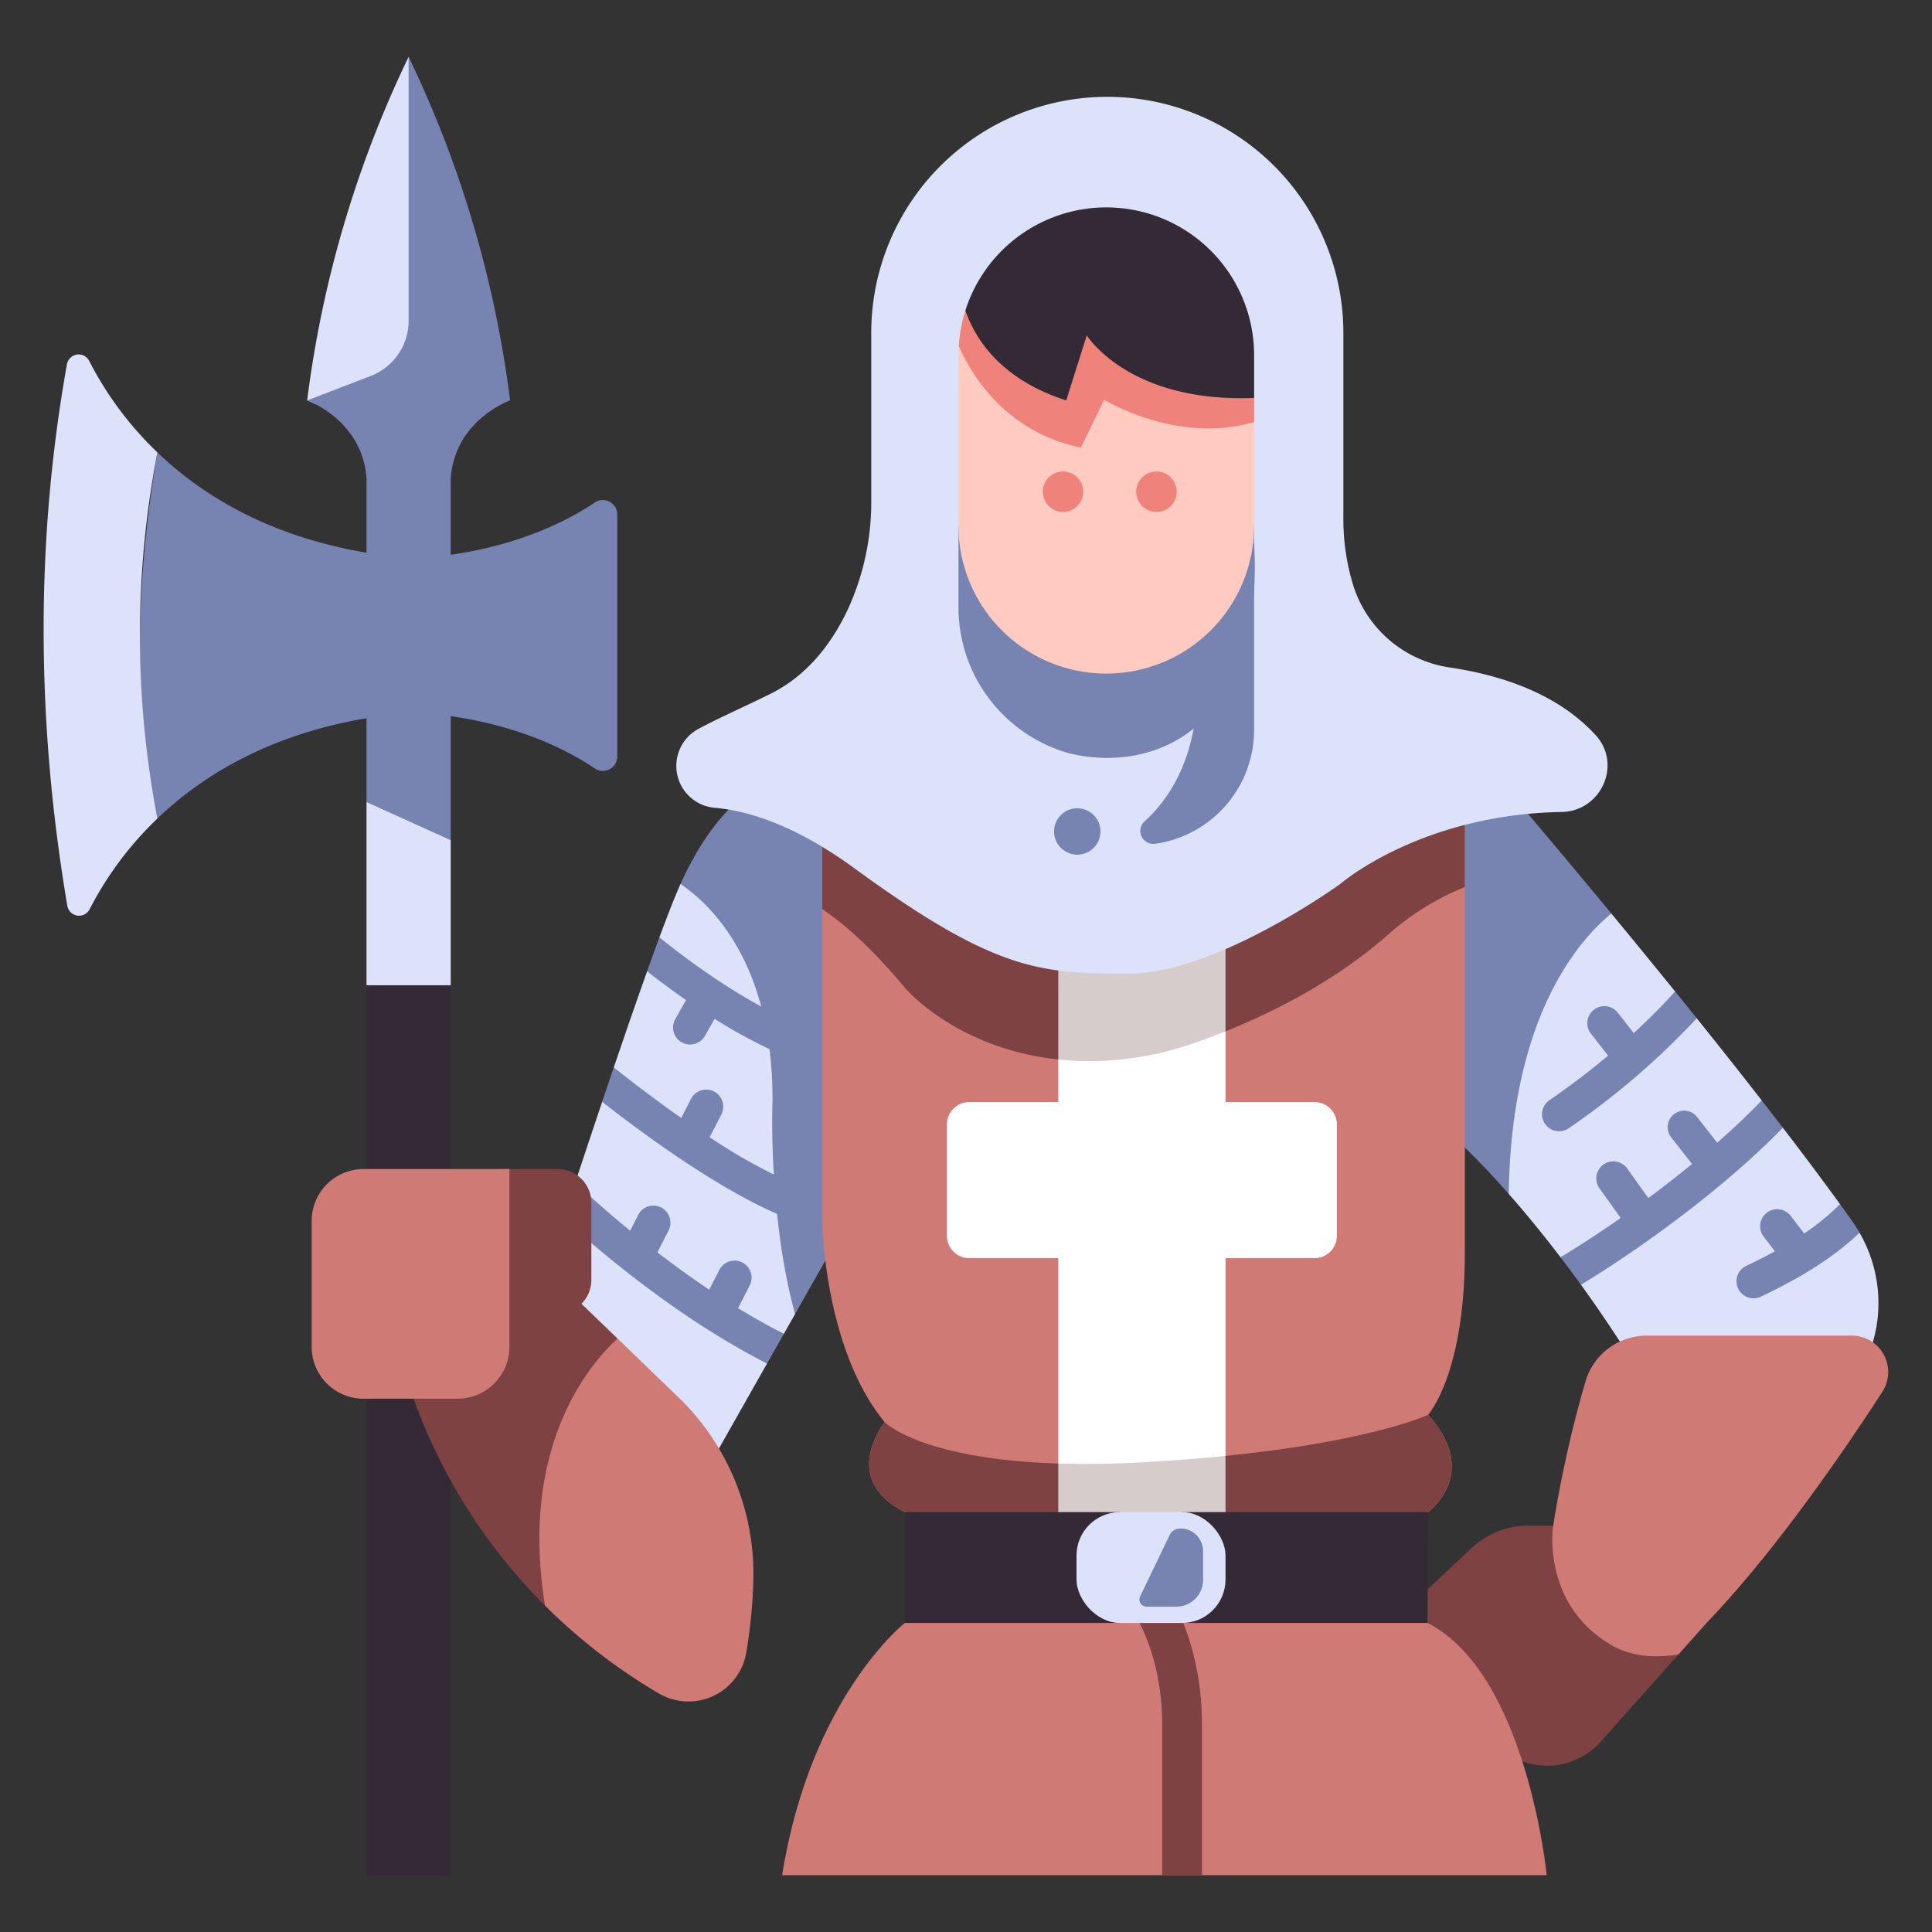 <svg id="icon" height="512" viewBox="0 0 340 340" width="512" xmlns="http://www.w3.org/2000/svg"><rect x="0" y="0" width="340" height="340" fill="#333333" stroke="none"/><path d="m79.99 97.536a45.883 45.883 0 0 1 -13.564.037c-18.275-2.681-30.588-10.155-38.726-17.951-3.826 22.833-4.387 44.506 0 64.42 8.152-7.8 20.484-15.287 38.794-17.96a45.79 45.79 0 0 1 13.495.045c6.525.992 16.144 3.379 24.719 9.121a2.535 2.535 0 0 0 3.921-2.132v-42.572a2.536 2.536 0 0 0 -3.936-2.118c-8.574 5.734-18.182 8.118-24.703 9.11z" fill="#7784b2"/><path d="m27.7 79.614a59.949 59.949 0 0 1 -12-16.1 2.093 2.093 0 0 0 -3.92.589q-8.233 46.136.065 95.3a2.093 2.093 0 0 0 3.922.619 59.949 59.949 0 0 1 11.933-15.971 170.242 170.242 0 0 1 0-64.437z" fill="#dce2f9"/><path d="m71.241 78 12.659-19.635-11.99-48.365a195.586 195.586 0 0 0 -17.855 60.464 11.761 11.761 0 0 1 1.148.5z" fill="#dce2f9"/><path d="m64.5 84.185v56.948l14.82 6.709v-63.657c.736-10.3 10.446-13.721 10.446-13.721a195.6 195.6 0 0 0 -17.856-60.464v46.436a10.433 10.433 0 0 1 -6.694 9.741l-11.161 4.287s9.71 3.423 10.445 13.721z" fill="#7784b2"/><path d="m64.5 173.389q8.083 4.206 14.82 0v-25.547l-14.82-6.709z" fill="#dce2f9"/><path d="m64.5 173.389h14.82v156.611h-14.82z" fill="#342a35"/><path d="m283.568 160.766c3.521 4.26 7.321 8.894 11.224 13.714a8.754 8.754 0 0 0 3.807 4.72c3.819 4.756 7.683 9.629 11.434 14.45a10.5 10.5 0 0 0 3.714 4.806c3.56 4.64 6.963 9.177 10.064 13.455.2 1.758 1.678 3.409 3.439 5.035a24.759 24.759 0 0 1 2.956 16.64 29.67 29.67 0 0 1 -3.571 9.554l-38.892-2.8s-3.612-6.069-9.525-14.247a7.126 7.126 0 0 0 -3.6-4.842c-2.729-3.578-5.794-7.379-9.108-11.14-5.816-30.022-3.318-50.511 18.058-49.345z" fill="#dce2f9"/><path d="m289.8 235.043h36.079a6.413 6.413 0 0 1 5.378 9.907c-7 10.8-18.964 28.187-30.93 40.663l-4.931 5.533c-12.4 5.854-31.352-8.4-22.056-22.659a207.73 207.73 0 0 1 5.64-25.244 11.256 11.256 0 0 1 10.82-8.2z" fill="#d07a76"/><path d="m268.961 268.488a14.617 14.617 0 0 0 -10 3.958l-11.161 10.477a47.658 47.658 0 0 0 16.581 25.046 12.636 12.636 0 0 0 17.308-1.451l13.7-15.372c-4.132.669-8.286.418-11.824-1.651-12.4-7.25-10.232-21.008-10.232-21.008z" fill="#7f4242"/><path d="m264.042 137.516-12.725 2 1.3 57.658a137.525 137.525 0 0 1 12.9 12.948c.408-31.2 12.309-44.665 18.058-49.352-11.169-13.508-19.533-23.254-19.533-23.254z" fill="#7784b2"/><path d="m119.754 155.571q-.375.837-.746 1.724c-.833 2-1.839 4.61-2.967 7.66.346 3.142-.241 5.277-2.164 5.973-1.82 5.106-3.828 10.919-5.864 16.915.29 2.9-.189 5.1-2.044 6.051-6.947 20.668-13.6 41.419-13.6 41.419l27.813 30.8 14.8-26.146c.488-2.634 1.279-4.73 2.966-5.238l1.964-3.471c5.029-40.525 3.804-72.91-20.158-75.687z" fill="#dce2f9"/><path d="m119.756 155.572c5.129 3.44 16.2 13.664 16.2 37.883 0 0-.877 20.084 3.959 37.8l14.446-25.518v-68.22h-19.326s-8.335 2.619-15.279 18.055z" fill="#7784b2"/><path d="m159.235 285.613s-16.584 13.007-21.592 44.387h134.557s-3.47-35.458-20.973-44.387c-.002 0-42.851-14.066-91.992 0z" fill="#d07a76"/><path d="m144.7 139.778v75.281s.324 22.294 10.986 35.218c0 0-8.078 10.016 3.554 15.832 29.443 3.3 60.232 3.048 92.082 0 0 0 9.37-6.785 0-17.125 0 0 6.462-7.108 6.462-28.432v-83.036z" fill="#d07a76"/><path d="m155.681 250.277s-8.078 10.016 3.554 15.832c29.443 3.3 60.232 3.048 92.082 0 0 0 9.37-6.785 0-17.125 0 0-13.368 6.306-50.08 8.348s-45.556-7.055-45.556-7.055z" fill="#7f4242"/><path d="m257.779 156.1v-18.584l-113.079 2.262v20.222c3.389 2.232 8.271 6.322 14.54 13.818 0 0 14.569 17.493 44.281 11.783 0 0 23.773-5.825 41.367-21.66a47.16 47.16 0 0 1 12.891-7.841z" fill="#7f4242"/><path d="m186.24 186.447v7.5h-15.666a3.929 3.929 0 0 0 -3.929 3.928v19.61a3.929 3.929 0 0 0 3.929 3.929h15.666v36.145c10.468 1.9 20.381 1.825 29.43-1.343v-34.8h15.666a3.929 3.929 0 0 0 3.929-3.929v-19.61a3.929 3.929 0 0 0 -3.929-3.928h-15.666v-12.449z" fill="#fff"/><path d="m201.237 257.332c-5.634.314-10.606.363-15 .224v10.584q14.526.59 29.43.184v-12.111c-4.348.44-9.139.825-14.43 1.119z" fill="#d6cccc"/><path d="m201.522 138.641-15.282.306v47.5a53.705 53.705 0 0 0 6.593.29 56.336 56.336 0 0 0 17.542-3.251c1.57-.546 3.354-1.2 5.295-1.985v-43.143z" fill="#d6cccc"/><path d="m122.853 128.305a7.4 7.4 0 0 0 2.924 13.855c6.143.54 14.371 3.188 24.58 10.64 24.728 18.052 32.641 18.547 48.22 18.547s37.34-15.827 37.34-15.827 14.037-12.19 38.92-12.626c6.932-.122 10.657-8.378 5.988-13.5-4.586-5.034-12.393-9.938-25.682-11.927a21 21 0 0 1 -16.907-14.167 39.628 39.628 0 0 1 -1.825-12.32v-32.395a41.543 41.543 0 0 0 -41.543-41.544 41.544 41.544 0 0 0 -41.544 41.544v29.5a45.073 45.073 0 0 1 -4.093 19.1c-2.636 5.64-6.9 11.6-13.711 14.951-5.137 2.529-9.332 4.357-12.667 6.169z" fill="#dce2f9"/><path d="m220.7 92.524v35.766a20.245 20.245 0 0 1 -16.923 20.128c-.169.026-.34.051-.512.074a2.281 2.281 0 0 1 -1.858-3.931c5.053-4.564 11.067-13.8 8.845-31.192z" fill="#7784b2"/><path d="m168.674 92.524v14.165a26.686 26.686 0 0 0 19.4 25.855c15.438 3.792 34.481-4.82 32.626-36.876z" fill="#7784b2"/><path d="m194.689 118.539a26.015 26.015 0 0 1 -26.015-26.015v-30.012q0-.805.049-1.6c19.242-2.619 36.628 1.616 51.981 13.351v18.26a26.015 26.015 0 0 1 -26.015 26.016z" fill="#ffcac0"/><path d="m134.986 239.963 2.966-5.238c-2.737-1.395-5.437-2.9-8.065-4.51l2.036-3.971a3 3 0 1 0 -5.339-2.737l-1.774 3.459c-3.19-2.138-6.242-4.358-9.114-6.567l1.96-3.859a3 3 0 1 0 -5.349-2.718l-1.406 2.767c-3.695-3.028-6.96-5.918-9.681-8.43-.715 2.164-1.407 4.269-2.07 6.287 8.62 7.788 21.541 18.215 35.836 25.517z" fill="#7784b2"/><path d="m108.681 235.571 10.574 10.194a43.25 43.25 0 0 1 13.32 32.447 91.157 91.157 0 0 1 -1.249 12.656 10.314 10.314 0 0 1 -15.365 7.159 100.346 100.346 0 0 1 -20.051-15.469c-9.342-24.958-2.757-39.032 12.771-46.987z" fill="#d07a76"/><path d="m211.528 330v-26.491c0-14.571-5.859-23.047-6.108-23.4a3.46 3.46 0 0 0 -.738-.746q-2.119 0-4.3.057a3.5 3.5 0 0 0 -.693 4.708c.049.07 4.84 7.166 4.84 19.381v26.491z" fill="#7f4242"/><path d="m298.6 179.2q-1.914-2.382-3.806-4.72c-2.158 2.4-4.615 4.876-7.281 7.326l-2.832-3.613a3 3 0 0 0 -4.723 3.7l3.042 3.879c-3.3 2.761-6.785 5.42-10.317 7.83a3 3 0 1 0 3.381 4.957 134.83 134.83 0 0 0 22.536-19.359z" fill="#7784b2"/><path d="m325.821 214.707q-.983-1.377-2.01-2.8a41.939 41.939 0 0 1 -6.292 5.158l-2.388-3.094a3 3 0 0 0 -4.75 3.666l1.979 2.564c-1.56.857-3.226 1.706-5.015 2.551a3 3 0 1 0 2.56 5.426c7.44-3.513 13.066-7.15 17.342-11.235a26.458 26.458 0 0 0 -1.426-2.236z" fill="#7784b2"/><circle cx="189.58" cy="146.327" fill="#7784b2" r="4.083"/><circle cx="187.077" cy="86.532" fill="#ef837c" r="3.559"/><circle cx="203.516" cy="86.532" fill="#ef837c" r="3.559"/><path d="m98.7 225.944c-20.6-1.638-26.45 18.648-26.45 18.648a98.3 98.3 0 0 0 23.665 37.965c-4.609-28.332 8.129-42.773 12.769-46.986z" fill="#7f4242"/><path d="m87.683 205.736h10.455a5.93 5.93 0 0 1 5.93 5.93v13.576a5.93 5.93 0 0 1 -5.93 5.93h-14.2z" fill="#7f4242"/><path d="m63.977 205.736h25.669a0 0 0 0 1 0 0v31.287a9.129 9.129 0 0 1 -9.129 9.129h-16.54a9.129 9.129 0 0 1 -9.129-9.129v-22.158a9.129 9.129 0 0 1 9.129-9.129z" fill="#d07a76"/><path d="m159.235 266.109h37.855v19.505h-37.855z" fill="#342a35"/><path d="m208.029 266.109h43.288l-.092 19.504h-43.196z" fill="#342a35"/><rect fill="#dce2f9" height="19.505" rx="7.641" width="26.222" x="189.448" y="266.109"/><g fill="#7784b2"><path d="m207.709 268.98a2.082 2.082 0 0 0 -1.876 1.178l-5.192 10.784a1.255 1.255 0 0 0 1.131 1.8h5.248a4.7 4.7 0 0 0 4.7-4.7v-5.059a4.007 4.007 0 0 0 -4.011-4.003z"/><path d="m142.624 181.25c-10.664-4.219-20.7-11.536-26.582-16.294-.682 1.844-1.406 3.844-2.165 5.972 1.976 1.555 4.288 3.289 6.855 5.065l-1.9 3.352a3 3 0 1 0 5.223 2.954l1.7-3a92.55 92.55 0 0 0 14.657 7.535 3 3 0 0 0 2.209-5.58z"/><path d="m140.426 208.665a96.384 96.384 0 0 1 -15.541-8.538l2.064-4a3 3 0 0 0 -5.334-2.748l-1.731 3.36c-4.422-3.1-8.527-6.239-11.871-8.891-.68 2-1.363 4.027-2.044 6.051 8.692 6.8 21.452 15.95 32.193 20.327a3 3 0 1 0 2.264-5.556z"/><path d="m310.033 193.651c-2.325 2.439-4.988 4.946-7.836 7.443l-3.478-4.448a2.9 2.9 0 1 0 -4.567 3.571l3.62 4.629c-2.5 2.045-5.085 4.059-7.694 5.993l-3.686-5.158a3 3 0 1 0 -4.881 3.488l3.7 5.176c-3.654 2.555-7.245 4.892-10.589 6.911 1.276 1.673 2.477 3.294 3.6 4.843 11.743-7.132 25.918-17.728 35.531-27.643q-1.839-2.388-3.72-4.805z"/></g><path d="m169.886 54.643a25.918 25.918 0 0 0 -1.15 6.271c2.46 5.525 8.52 15.206 21.494 17.845l4.083-8.411s12.881 7.927 26.391 3.916v-4.239c-12.704-12.296-29.335-17.245-50.818-15.382z" fill="#ef837c"/><path d="m194.689 36.5a26.024 26.024 0 0 0 -24.8 18.146c1.837 5.276 6.41 12.168 17.748 15.821l3.618-11.455s7.3 11.894 29.449 11.016v-7.516a26.015 26.015 0 0 0 -26.015-26.012z" fill="#342a35"/></svg>